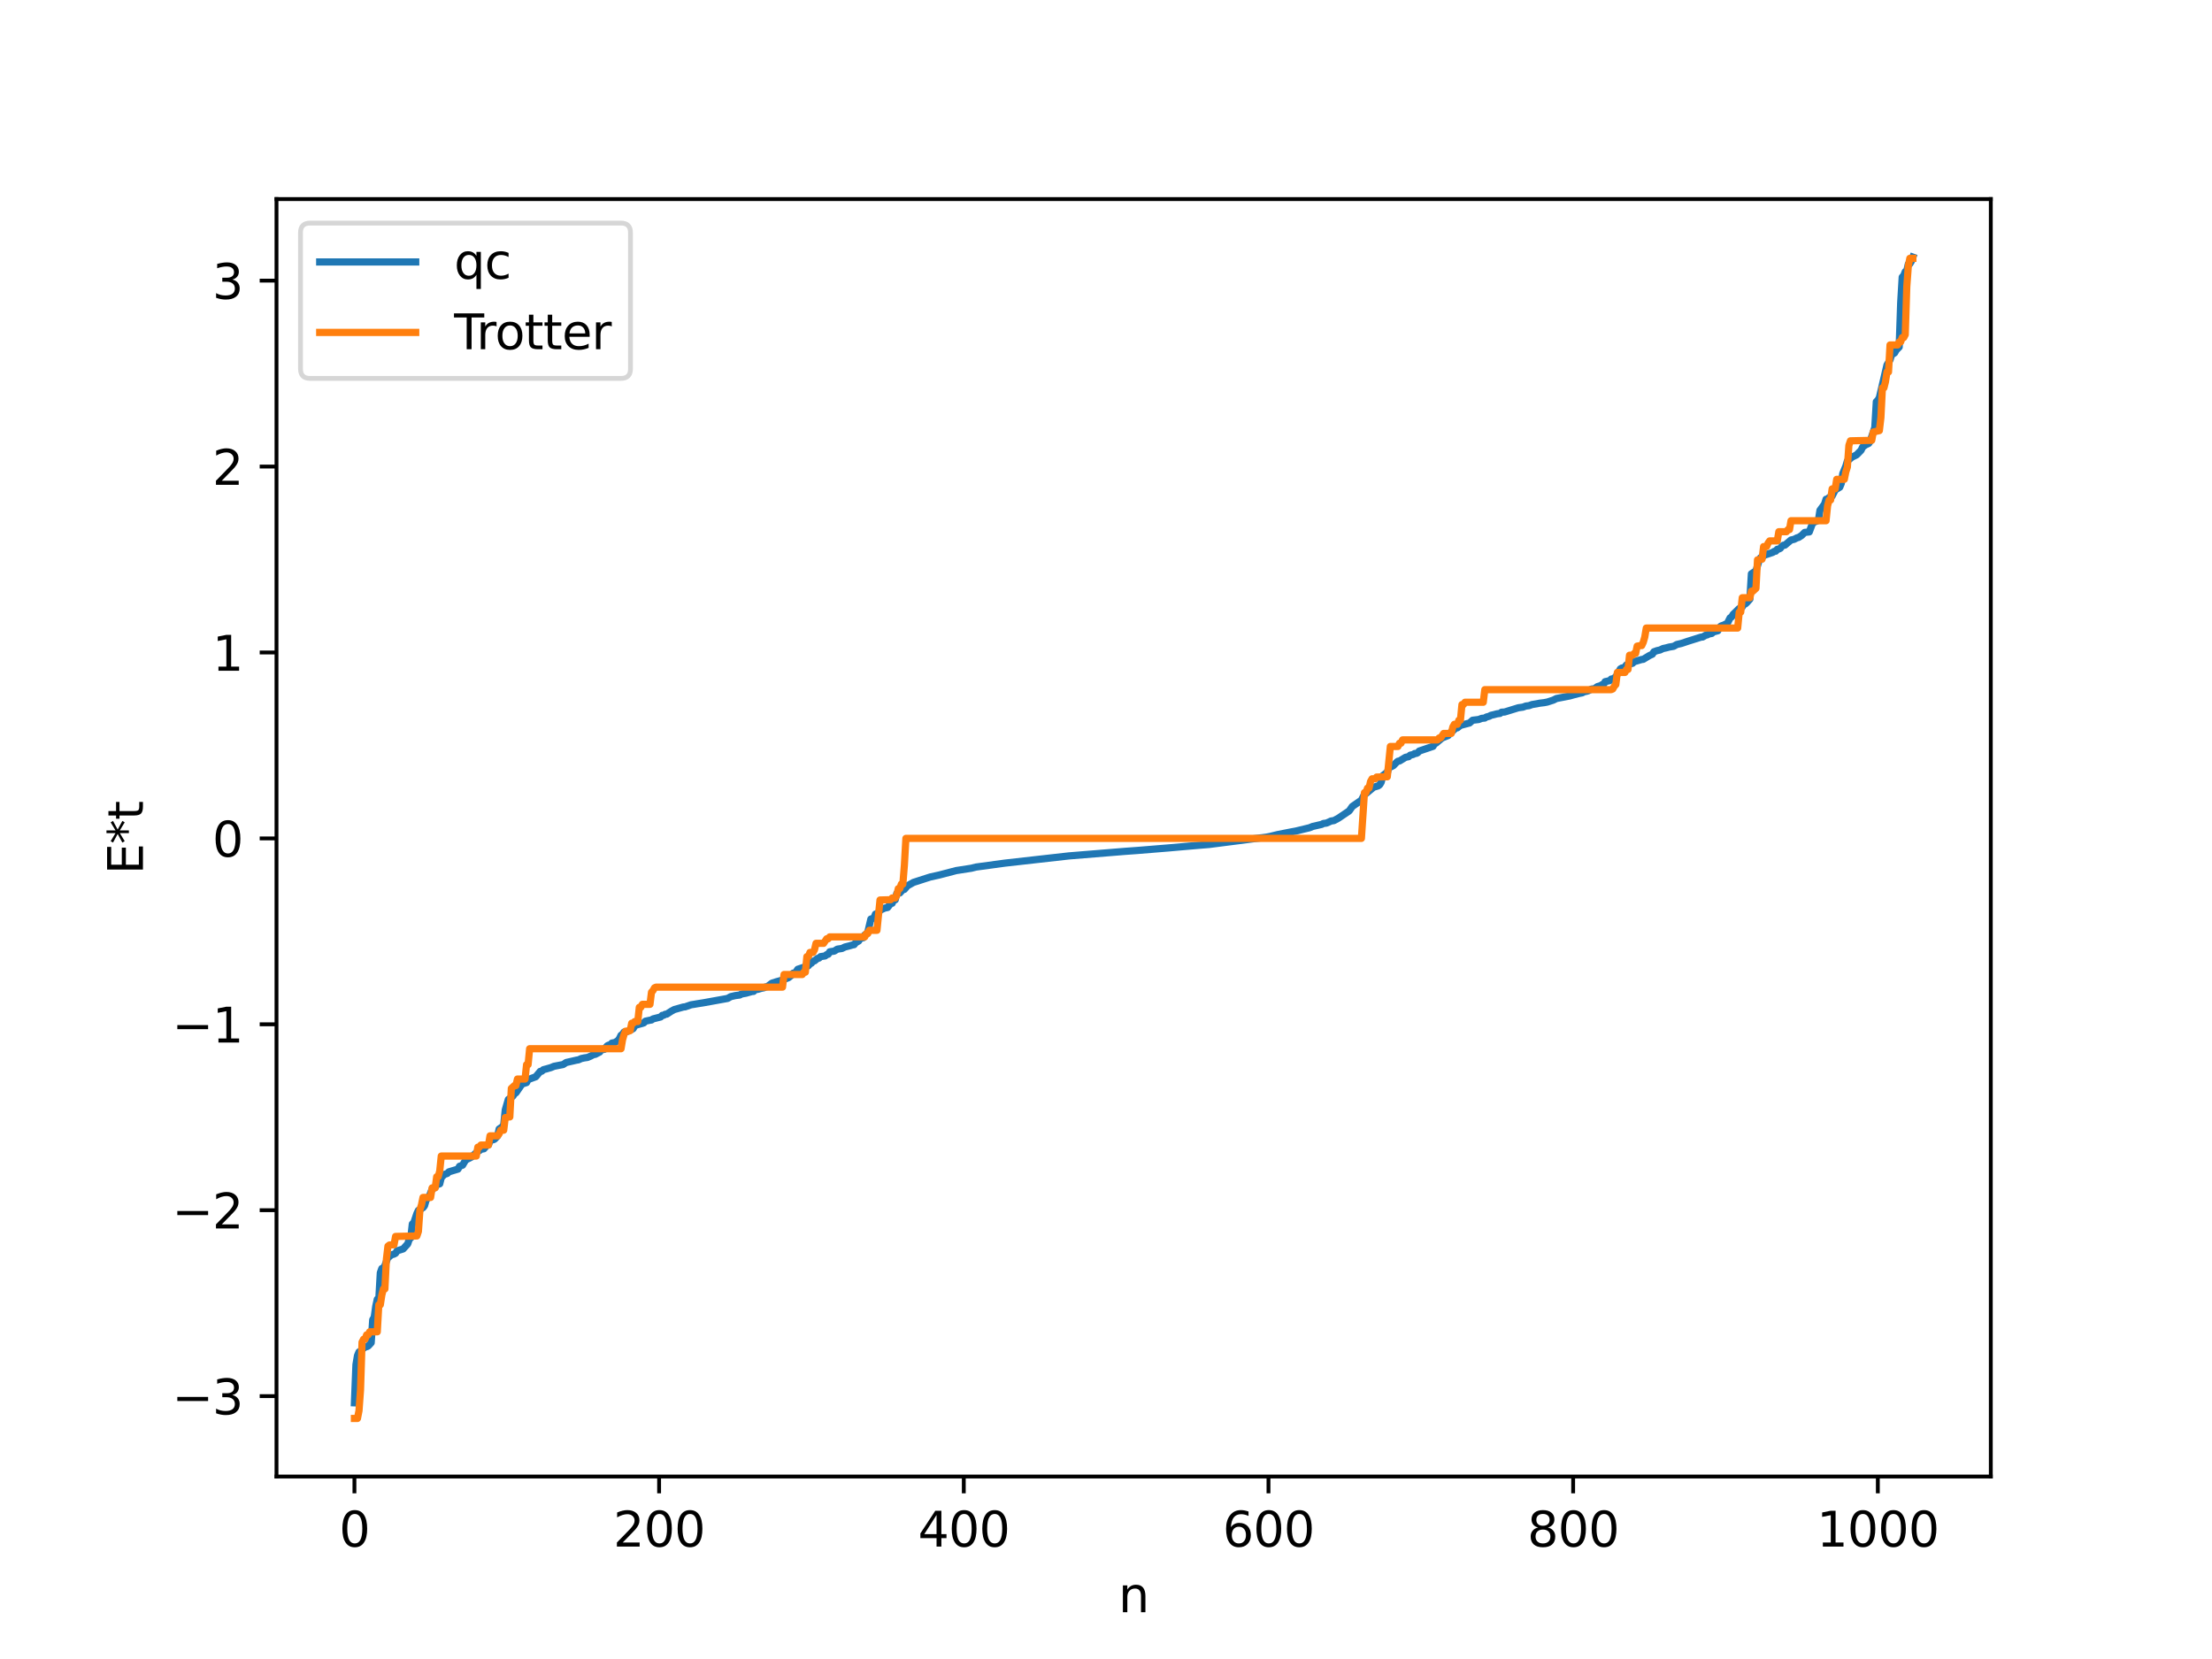 <?xml version="1.0" encoding="utf-8" standalone="no"?>
<!DOCTYPE svg PUBLIC "-//W3C//DTD SVG 1.1//EN"
  "http://www.w3.org/Graphics/SVG/1.1/DTD/svg11.dtd">
<svg xmlns:xlink="http://www.w3.org/1999/xlink" width="460.8pt" height="345.6pt" viewBox="0 0 460.8 345.6" xmlns="http://www.w3.org/2000/svg" version="1.1">
 <defs>
  <style type="text/css">*{stroke-linejoin: round; stroke-linecap: butt}</style>
 </defs>
 <g id="figure_1">
  <g id="patch_1">
   <path d="M 0 345.6 
L 460.8 345.6 
L 460.8 0 
L 0 0 
z
" style="fill: #ffffff"/>
  </g>
  <g id="axes_1">
   <g id="patch_2">
    <path d="M 57.6 307.584 
L 414.72 307.584 
L 414.72 41.472 
L 57.6 41.472 
z
" style="fill: #ffffff"/>
   </g>
   <g id="matplotlib.axis_1">
    <g id="xtick_1">
     <g id="line2d_1">
      <defs>
       <path id="m8a108f1ccd" d="M 0 0 
L 0 3.5 
" style="stroke: #000000; stroke-width: 0.8"/>
      </defs>
      <g>
       <use xlink:href="#m8a108f1ccd" x="73.833" y="307.584" style="stroke: #000000; stroke-width: 0.8"/>
      </g>
     </g>
     <g id="text_1">
      <!-- 0 -->
      <g transform="translate(70.651 322.182) scale(0.1 -0.1)">
       <defs>
        <path id="DejaVuSans-30" d="M 2034 4250 
Q 1547 4250 1301 3770 
Q 1056 3291 1056 2328 
Q 1056 1369 1301 889 
Q 1547 409 2034 409 
Q 2525 409 2770 889 
Q 3016 1369 3016 2328 
Q 3016 3291 2770 3770 
Q 2525 4250 2034 4250 
z
M 2034 4750 
Q 2819 4750 3233 4129 
Q 3647 3509 3647 2328 
Q 3647 1150 3233 529 
Q 2819 -91 2034 -91 
Q 1250 -91 836 529 
Q 422 1150 422 2328 
Q 422 3509 836 4129 
Q 1250 4750 2034 4750 
z
" transform="scale(0.016)"/>
       </defs>
       <use xlink:href="#DejaVuSans-30"/>
      </g>
     </g>
    </g>
    <g id="xtick_2">
     <g id="line2d_2">
      <g>
       <use xlink:href="#m8a108f1ccd" x="137.304" y="307.584" style="stroke: #000000; stroke-width: 0.8"/>
      </g>
     </g>
     <g id="text_2">
      <!-- 200 -->
      <g transform="translate(127.76 322.182) scale(0.1 -0.1)">
       <defs>
        <path id="DejaVuSans-32" d="M 1228 531 
L 3431 531 
L 3431 0 
L 469 0 
L 469 531 
Q 828 903 1448 1529 
Q 2069 2156 2228 2338 
Q 2531 2678 2651 2914 
Q 2772 3150 2772 3378 
Q 2772 3750 2511 3984 
Q 2250 4219 1831 4219 
Q 1534 4219 1204 4116 
Q 875 4013 500 3803 
L 500 4441 
Q 881 4594 1212 4672 
Q 1544 4750 1819 4750 
Q 2544 4750 2975 4387 
Q 3406 4025 3406 3419 
Q 3406 3131 3298 2873 
Q 3191 2616 2906 2266 
Q 2828 2175 2409 1742 
Q 1991 1309 1228 531 
z
" transform="scale(0.016)"/>
       </defs>
       <use xlink:href="#DejaVuSans-32"/>
       <use xlink:href="#DejaVuSans-30" x="63.623"/>
       <use xlink:href="#DejaVuSans-30" x="127.246"/>
      </g>
     </g>
    </g>
    <g id="xtick_3">
     <g id="line2d_3">
      <g>
       <use xlink:href="#m8a108f1ccd" x="200.775" y="307.584" style="stroke: #000000; stroke-width: 0.8"/>
      </g>
     </g>
     <g id="text_3">
      <!-- 400 -->
      <g transform="translate(191.231 322.182) scale(0.1 -0.1)">
       <defs>
        <path id="DejaVuSans-34" d="M 2419 4116 
L 825 1625 
L 2419 1625 
L 2419 4116 
z
M 2253 4666 
L 3047 4666 
L 3047 1625 
L 3713 1625 
L 3713 1100 
L 3047 1100 
L 3047 0 
L 2419 0 
L 2419 1100 
L 313 1100 
L 313 1709 
L 2253 4666 
z
" transform="scale(0.016)"/>
       </defs>
       <use xlink:href="#DejaVuSans-34"/>
       <use xlink:href="#DejaVuSans-30" x="63.623"/>
       <use xlink:href="#DejaVuSans-30" x="127.246"/>
      </g>
     </g>
    </g>
    <g id="xtick_4">
     <g id="line2d_4">
      <g>
       <use xlink:href="#m8a108f1ccd" x="264.246" y="307.584" style="stroke: #000000; stroke-width: 0.8"/>
      </g>
     </g>
     <g id="text_4">
      <!-- 600 -->
      <g transform="translate(254.702 322.182) scale(0.1 -0.1)">
       <defs>
        <path id="DejaVuSans-36" d="M 2113 2584 
Q 1688 2584 1439 2293 
Q 1191 2003 1191 1497 
Q 1191 994 1439 701 
Q 1688 409 2113 409 
Q 2538 409 2786 701 
Q 3034 994 3034 1497 
Q 3034 2003 2786 2293 
Q 2538 2584 2113 2584 
z
M 3366 4563 
L 3366 3988 
Q 3128 4100 2886 4159 
Q 2644 4219 2406 4219 
Q 1781 4219 1451 3797 
Q 1122 3375 1075 2522 
Q 1259 2794 1537 2939 
Q 1816 3084 2150 3084 
Q 2853 3084 3261 2657 
Q 3669 2231 3669 1497 
Q 3669 778 3244 343 
Q 2819 -91 2113 -91 
Q 1303 -91 875 529 
Q 447 1150 447 2328 
Q 447 3434 972 4092 
Q 1497 4750 2381 4750 
Q 2619 4750 2861 4703 
Q 3103 4656 3366 4563 
z
" transform="scale(0.016)"/>
       </defs>
       <use xlink:href="#DejaVuSans-36"/>
       <use xlink:href="#DejaVuSans-30" x="63.623"/>
       <use xlink:href="#DejaVuSans-30" x="127.246"/>
      </g>
     </g>
    </g>
    <g id="xtick_5">
     <g id="line2d_5">
      <g>
       <use xlink:href="#m8a108f1ccd" x="327.717" y="307.584" style="stroke: #000000; stroke-width: 0.8"/>
      </g>
     </g>
     <g id="text_5">
      <!-- 800 -->
      <g transform="translate(318.173 322.182) scale(0.1 -0.1)">
       <defs>
        <path id="DejaVuSans-38" d="M 2034 2216 
Q 1584 2216 1326 1975 
Q 1069 1734 1069 1313 
Q 1069 891 1326 650 
Q 1584 409 2034 409 
Q 2484 409 2743 651 
Q 3003 894 3003 1313 
Q 3003 1734 2745 1975 
Q 2488 2216 2034 2216 
z
M 1403 2484 
Q 997 2584 770 2862 
Q 544 3141 544 3541 
Q 544 4100 942 4425 
Q 1341 4750 2034 4750 
Q 2731 4750 3128 4425 
Q 3525 4100 3525 3541 
Q 3525 3141 3298 2862 
Q 3072 2584 2669 2484 
Q 3125 2378 3379 2068 
Q 3634 1759 3634 1313 
Q 3634 634 3220 271 
Q 2806 -91 2034 -91 
Q 1263 -91 848 271 
Q 434 634 434 1313 
Q 434 1759 690 2068 
Q 947 2378 1403 2484 
z
M 1172 3481 
Q 1172 3119 1398 2916 
Q 1625 2713 2034 2713 
Q 2441 2713 2670 2916 
Q 2900 3119 2900 3481 
Q 2900 3844 2670 4047 
Q 2441 4250 2034 4250 
Q 1625 4250 1398 4047 
Q 1172 3844 1172 3481 
z
" transform="scale(0.016)"/>
       </defs>
       <use xlink:href="#DejaVuSans-38"/>
       <use xlink:href="#DejaVuSans-30" x="63.623"/>
       <use xlink:href="#DejaVuSans-30" x="127.246"/>
      </g>
     </g>
    </g>
    <g id="xtick_6">
     <g id="line2d_6">
      <g>
       <use xlink:href="#m8a108f1ccd" x="391.188" y="307.584" style="stroke: #000000; stroke-width: 0.8"/>
      </g>
     </g>
     <g id="text_6">
      <!-- 1000 -->
      <g transform="translate(378.463 322.182) scale(0.1 -0.1)">
       <defs>
        <path id="DejaVuSans-31" d="M 794 531 
L 1825 531 
L 1825 4091 
L 703 3866 
L 703 4441 
L 1819 4666 
L 2450 4666 
L 2450 531 
L 3481 531 
L 3481 0 
L 794 0 
L 794 531 
z
" transform="scale(0.016)"/>
       </defs>
       <use xlink:href="#DejaVuSans-31"/>
       <use xlink:href="#DejaVuSans-30" x="63.623"/>
       <use xlink:href="#DejaVuSans-30" x="127.246"/>
       <use xlink:href="#DejaVuSans-30" x="190.869"/>
      </g>
     </g>
    </g>
    <g id="text_7">
     <!-- n -->
     <g transform="translate(232.991 335.861) scale(0.1 -0.1)">
      <defs>
       <path id="DejaVuSans-6e" d="M 3513 2113 
L 3513 0 
L 2938 0 
L 2938 2094 
Q 2938 2591 2744 2837 
Q 2550 3084 2163 3084 
Q 1697 3084 1428 2787 
Q 1159 2491 1159 1978 
L 1159 0 
L 581 0 
L 581 3500 
L 1159 3500 
L 1159 2956 
Q 1366 3272 1645 3428 
Q 1925 3584 2291 3584 
Q 2894 3584 3203 3211 
Q 3513 2838 3513 2113 
z
" transform="scale(0.016)"/>
      </defs>
      <use xlink:href="#DejaVuSans-6e"/>
     </g>
    </g>
   </g>
   <g id="matplotlib.axis_2">
    <g id="ytick_1">
     <g id="line2d_7">
      <defs>
       <path id="m5a2f5612fe" d="M 0 0 
L -3.5 0 
" style="stroke: #000000; stroke-width: 0.8"/>
      </defs>
      <g>
       <use xlink:href="#m5a2f5612fe" x="57.6" y="290.841" style="stroke: #000000; stroke-width: 0.8"/>
      </g>
     </g>
     <g id="text_8">
      <!-- −3 -->
      <g transform="translate(35.858 294.64) scale(0.1 -0.1)">
       <defs>
        <path id="DejaVuSans-2212" d="M 678 2272 
L 4684 2272 
L 4684 1741 
L 678 1741 
L 678 2272 
z
" transform="scale(0.016)"/>
        <path id="DejaVuSans-33" d="M 2597 2516 
Q 3050 2419 3304 2112 
Q 3559 1806 3559 1356 
Q 3559 666 3084 287 
Q 2609 -91 1734 -91 
Q 1441 -91 1130 -33 
Q 819 25 488 141 
L 488 750 
Q 750 597 1062 519 
Q 1375 441 1716 441 
Q 2309 441 2620 675 
Q 2931 909 2931 1356 
Q 2931 1769 2642 2001 
Q 2353 2234 1838 2234 
L 1294 2234 
L 1294 2753 
L 1863 2753 
Q 2328 2753 2575 2939 
Q 2822 3125 2822 3475 
Q 2822 3834 2567 4026 
Q 2313 4219 1838 4219 
Q 1578 4219 1281 4162 
Q 984 4106 628 3988 
L 628 4550 
Q 988 4650 1302 4700 
Q 1616 4750 1894 4750 
Q 2613 4750 3031 4423 
Q 3450 4097 3450 3541 
Q 3450 3153 3228 2886 
Q 3006 2619 2597 2516 
z
" transform="scale(0.016)"/>
       </defs>
       <use xlink:href="#DejaVuSans-2212"/>
       <use xlink:href="#DejaVuSans-33" x="83.789"/>
      </g>
     </g>
    </g>
    <g id="ytick_2">
     <g id="line2d_8">
      <g>
       <use xlink:href="#m5a2f5612fe" x="57.6" y="252.111" style="stroke: #000000; stroke-width: 0.8"/>
      </g>
     </g>
     <g id="text_9">
      <!-- −2 -->
      <g transform="translate(35.858 255.91) scale(0.1 -0.1)">
       <use xlink:href="#DejaVuSans-2212"/>
       <use xlink:href="#DejaVuSans-32" x="83.789"/>
      </g>
     </g>
    </g>
    <g id="ytick_3">
     <g id="line2d_9">
      <g>
       <use xlink:href="#m5a2f5612fe" x="57.6" y="213.381" style="stroke: #000000; stroke-width: 0.8"/>
      </g>
     </g>
     <g id="text_10">
      <!-- −1 -->
      <g transform="translate(35.858 217.18) scale(0.1 -0.1)">
       <use xlink:href="#DejaVuSans-2212"/>
       <use xlink:href="#DejaVuSans-31" x="83.789"/>
      </g>
     </g>
    </g>
    <g id="ytick_4">
     <g id="line2d_10">
      <g>
       <use xlink:href="#m5a2f5612fe" x="57.6" y="174.651" style="stroke: #000000; stroke-width: 0.8"/>
      </g>
     </g>
     <g id="text_11">
      <!-- 0 -->
      <g transform="translate(44.237 178.451) scale(0.1 -0.1)">
       <use xlink:href="#DejaVuSans-30"/>
      </g>
     </g>
    </g>
    <g id="ytick_5">
     <g id="line2d_11">
      <g>
       <use xlink:href="#m5a2f5612fe" x="57.6" y="135.921" style="stroke: #000000; stroke-width: 0.8"/>
      </g>
     </g>
     <g id="text_12">
      <!-- 1 -->
      <g transform="translate(44.237 139.721) scale(0.1 -0.1)">
       <use xlink:href="#DejaVuSans-31"/>
      </g>
     </g>
    </g>
    <g id="ytick_6">
     <g id="line2d_12">
      <g>
       <use xlink:href="#m5a2f5612fe" x="57.6" y="97.192" style="stroke: #000000; stroke-width: 0.8"/>
      </g>
     </g>
     <g id="text_13">
      <!-- 2 -->
      <g transform="translate(44.237 100.991) scale(0.1 -0.1)">
       <use xlink:href="#DejaVuSans-32"/>
      </g>
     </g>
    </g>
    <g id="ytick_7">
     <g id="line2d_13">
      <g>
       <use xlink:href="#m5a2f5612fe" x="57.6" y="58.462" style="stroke: #000000; stroke-width: 0.8"/>
      </g>
     </g>
     <g id="text_14">
      <!-- 3 -->
      <g transform="translate(44.237 62.261) scale(0.1 -0.1)">
       <use xlink:href="#DejaVuSans-33"/>
      </g>
     </g>
    </g>
    <g id="text_15">
     <!-- E*t -->
     <g transform="translate(29.778 182.148) rotate(-90) scale(0.1 -0.1)">
      <defs>
       <path id="DejaVuSans-45" d="M 628 4666 
L 3578 4666 
L 3578 4134 
L 1259 4134 
L 1259 2753 
L 3481 2753 
L 3481 2222 
L 1259 2222 
L 1259 531 
L 3634 531 
L 3634 0 
L 628 0 
L 628 4666 
z
" transform="scale(0.016)"/>
       <path id="DejaVuSans-2a" d="M 3009 3897 
L 1888 3291 
L 3009 2681 
L 2828 2375 
L 1778 3009 
L 1778 1831 
L 1422 1831 
L 1422 3009 
L 372 2375 
L 191 2681 
L 1313 3291 
L 191 3897 
L 372 4206 
L 1422 3572 
L 1422 4750 
L 1778 4750 
L 1778 3572 
L 2828 4206 
L 3009 3897 
z
" transform="scale(0.016)"/>
       <path id="DejaVuSans-74" d="M 1172 4494 
L 1172 3500 
L 2356 3500 
L 2356 3053 
L 1172 3053 
L 1172 1153 
Q 1172 725 1289 603 
Q 1406 481 1766 481 
L 2356 481 
L 2356 0 
L 1766 0 
Q 1100 0 847 248 
Q 594 497 594 1153 
L 594 3053 
L 172 3053 
L 172 3500 
L 594 3500 
L 594 4494 
L 1172 4494 
z
" transform="scale(0.016)"/>
      </defs>
      <use xlink:href="#DejaVuSans-45"/>
      <use xlink:href="#DejaVuSans-2a" x="63.184"/>
      <use xlink:href="#DejaVuSans-74" x="113.184"/>
     </g>
    </g>
   </g>
   <g id="line2d_14">
    <path d="M 73.833 292.234 
L 74.15 284.287 
L 74.467 282.415 
L 74.785 281.64 
L 75.102 281.445 
L 75.42 281.023 
L 75.737 280.893 
L 76.054 280.572 
L 76.372 280.551 
L 76.689 280.405 
L 77.324 279.719 
L 77.641 274.938 
L 77.958 274.38 
L 78.276 272.112 
L 78.593 270.662 
L 78.91 270.624 
L 79.228 265.129 
L 79.545 264.25 
L 79.862 264.21 
L 80.18 263.63 
L 80.815 261.932 
L 81.132 261.764 
L 81.449 261.434 
L 82.084 261.249 
L 82.401 261.074 
L 82.719 260.574 
L 83.988 260.172 
L 84.94 259.115 
L 85.258 258.126 
L 85.575 257.87 
L 85.892 254.983 
L 86.21 254.701 
L 86.844 252.807 
L 87.162 252.14 
L 87.479 252.137 
L 87.796 251.727 
L 88.114 251.587 
L 88.431 251.177 
L 88.748 250.086 
L 89.066 249.524 
L 89.383 249.303 
L 90.018 247.709 
L 90.653 247.371 
L 90.97 246.796 
L 91.605 246.607 
L 91.922 245.317 
L 92.557 244.666 
L 93.191 244.443 
L 93.509 244.117 
L 95.413 243.545 
L 95.73 242.955 
L 96.365 242.729 
L 97 241.652 
L 98.269 241.004 
L 99.539 239.808 
L 99.856 239.708 
L 100.173 239.415 
L 100.808 239.313 
L 101.443 238.581 
L 101.76 238.504 
L 102.077 237.669 
L 102.395 237.466 
L 102.712 237.446 
L 103.029 237.308 
L 103.664 236.63 
L 103.981 235.189 
L 104.616 234.753 
L 104.934 234.307 
L 105.251 231.228 
L 105.886 229.047 
L 106.838 228.359 
L 107.155 227.859 
L 107.472 227.669 
L 108.742 225.825 
L 109.694 225.519 
L 110.011 224.901 
L 111.598 224.314 
L 112.55 223.184 
L 112.867 223.149 
L 113.185 222.84 
L 113.82 222.672 
L 114.772 222.397 
L 115.406 222.13 
L 117.31 221.762 
L 117.945 221.341 
L 120.167 220.835 
L 120.484 220.791 
L 121.119 220.508 
L 121.753 220.375 
L 122.388 220.283 
L 123.023 220.021 
L 123.658 219.679 
L 123.975 219.656 
L 124.927 219.161 
L 125.244 218.698 
L 125.879 218.603 
L 126.514 217.855 
L 126.831 217.704 
L 127.148 217.678 
L 127.466 217.293 
L 128.1 217.168 
L 128.735 216.772 
L 129.053 216.329 
L 129.37 215.671 
L 129.687 215.442 
L 130.005 214.995 
L 130.639 214.89 
L 131.591 214.455 
L 131.909 214.27 
L 132.226 213.664 
L 132.861 213.443 
L 133.813 213.188 
L 134.13 213.074 
L 134.448 212.731 
L 135.4 212.531 
L 135.717 212.482 
L 136.034 212.255 
L 137.621 211.856 
L 137.939 211.523 
L 138.256 211.498 
L 138.573 211.292 
L 138.891 211.267 
L 139.843 210.648 
L 140.477 210.305 
L 141.747 209.95 
L 142.381 209.771 
L 142.699 209.753 
L 143.968 209.314 
L 144.603 209.216 
L 145.238 209.105 
L 146.507 208.905 
L 151.585 207.988 
L 152.22 207.621 
L 153.172 207.4 
L 154.124 207.274 
L 154.441 207.074 
L 155.393 206.906 
L 156.662 206.549 
L 156.98 206.527 
L 157.297 206.189 
L 157.932 206.083 
L 158.567 205.888 
L 159.201 205.762 
L 159.519 205.58 
L 159.836 205.546 
L 160.788 204.821 
L 161.74 204.513 
L 162.375 204.342 
L 163.01 204.165 
L 164.279 203.654 
L 164.914 203.132 
L 165.231 202.727 
L 165.548 202.688 
L 165.866 202.407 
L 166.183 201.921 
L 168.405 201.178 
L 168.722 200.8 
L 169.039 200.642 
L 169.357 200.218 
L 169.674 200.172 
L 170.309 199.653 
L 170.626 199.584 
L 170.943 199.283 
L 171.896 199.136 
L 172.213 198.865 
L 172.53 198.791 
L 172.848 198.274 
L 173.8 198.13 
L 174.434 197.723 
L 175.386 197.587 
L 176.021 197.276 
L 176.973 197.036 
L 177.608 196.842 
L 177.925 196.794 
L 178.243 196.391 
L 178.877 196.033 
L 179.195 195.485 
L 179.829 195.357 
L 180.147 194.763 
L 180.464 194.619 
L 180.781 194.151 
L 181.416 191.457 
L 182.051 191.257 
L 182.368 190.432 
L 183.003 190.165 
L 183.32 189.623 
L 184.272 189.18 
L 184.907 189.047 
L 185.542 188.221 
L 185.859 188.166 
L 186.177 187.454 
L 186.494 187.446 
L 186.811 186.128 
L 187.446 186.018 
L 188.081 185.318 
L 188.398 185.274 
L 189.033 184.532 
L 190.302 183.816 
L 193.158 182.895 
L 193.793 182.692 
L 195.697 182.272 
L 199.188 181.357 
L 202.362 180.866 
L 203.314 180.625 
L 209.343 179.804 
L 222.672 178.302 
L 234.415 177.349 
L 236.953 177.167 
L 243.618 176.622 
L 247.109 176.314 
L 249.648 176.097 
L 251.869 175.918 
L 263.929 174.37 
L 264.563 174.248 
L 266.15 173.858 
L 269.006 173.296 
L 269.958 173.121 
L 272.815 172.43 
L 273.449 172.164 
L 275.353 171.729 
L 275.671 171.548 
L 276.305 171.471 
L 276.94 171.195 
L 277.258 171.037 
L 277.892 170.94 
L 278.844 170.423 
L 281.066 168.919 
L 281.7 168.007 
L 283.605 166.695 
L 284.239 165.474 
L 284.557 165.316 
L 286.143 163.994 
L 287.096 163.714 
L 287.413 163.479 
L 287.73 162.953 
L 288.048 161.596 
L 288.682 161.089 
L 289 161.056 
L 289.317 159.818 
L 289.634 159.807 
L 290.269 159.49 
L 290.904 158.824 
L 291.221 158.581 
L 291.539 158.531 
L 292.808 157.756 
L 293.443 157.631 
L 293.76 157.323 
L 294.395 157.171 
L 294.712 156.966 
L 295.029 156.957 
L 295.347 156.802 
L 295.664 156.45 
L 298.52 155.481 
L 298.838 154.929 
L 299.155 154.799 
L 300.424 153.727 
L 301.694 153.214 
L 302.329 152.42 
L 302.646 152.251 
L 303.281 151.634 
L 303.598 151.62 
L 304.233 151.113 
L 306.137 150.609 
L 306.772 150.039 
L 308.041 149.887 
L 308.676 149.647 
L 309.31 149.584 
L 309.628 149.372 
L 310.262 149.202 
L 310.58 149.015 
L 311.215 148.87 
L 311.849 148.7 
L 312.484 148.616 
L 312.801 148.364 
L 313.436 148.326 
L 316.292 147.444 
L 317.244 147.311 
L 317.879 147.078 
L 318.514 147.005 
L 319.148 146.772 
L 320.1 146.615 
L 320.735 146.489 
L 321.687 146.374 
L 322.322 146.252 
L 323.591 145.842 
L 324.226 145.516 
L 325.813 145.212 
L 327.082 144.961 
L 327.717 144.776 
L 328.986 144.452 
L 329.621 144.326 
L 329.939 144.127 
L 330.573 143.992 
L 330.891 143.89 
L 331.525 143.544 
L 332.16 143.474 
L 332.795 143.021 
L 333.429 142.837 
L 333.747 142.622 
L 334.064 142.583 
L 334.381 142 
L 335.334 141.797 
L 335.651 141.459 
L 335.968 141.425 
L 336.603 141.019 
L 337.555 139.345 
L 337.872 139.159 
L 338.19 139.143 
L 338.507 138.902 
L 338.824 138.513 
L 340.094 138.17 
L 340.411 137.851 
L 341.998 137.381 
L 342.315 137.349 
L 343.585 136.576 
L 344.22 136.283 
L 344.537 135.777 
L 345.172 135.547 
L 345.806 135.406 
L 346.441 135.1 
L 347.076 134.969 
L 347.71 134.798 
L 348.662 134.635 
L 349.297 134.265 
L 350.249 134.045 
L 351.519 133.619 
L 354.375 132.718 
L 354.692 132.701 
L 355.327 132.319 
L 355.644 132.272 
L 355.962 132.075 
L 356.596 131.956 
L 356.914 131.651 
L 357.866 131.394 
L 358.183 130.723 
L 358.5 130.417 
L 359.135 130.199 
L 359.453 130.016 
L 359.77 129.991 
L 360.405 128.721 
L 360.722 128.522 
L 361.039 127.994 
L 362.309 126.764 
L 362.626 126.74 
L 362.943 126.445 
L 363.261 125.832 
L 363.578 125.813 
L 363.896 125.534 
L 364.53 124.818 
L 364.848 119.532 
L 365.8 118.909 
L 366.434 116.822 
L 366.752 116.191 
L 367.704 115.607 
L 369.291 115.075 
L 369.608 114.857 
L 369.925 114.819 
L 370.243 114.423 
L 370.56 114.379 
L 370.877 114.222 
L 371.195 113.798 
L 371.512 113.58 
L 371.829 113.563 
L 373.099 112.493 
L 373.734 112.357 
L 374.368 112.033 
L 374.686 111.956 
L 375.32 111.544 
L 375.955 110.909 
L 376.907 110.811 
L 377.542 109.112 
L 377.859 108.811 
L 378.811 108.369 
L 379.129 106.314 
L 380.081 105.018 
L 380.398 104.003 
L 380.715 103.986 
L 381.033 103.639 
L 381.667 103.335 
L 382.302 102.068 
L 383.254 101.491 
L 383.572 100.716 
L 383.889 98.648 
L 384.524 97.096 
L 384.841 96.037 
L 385.793 95.23 
L 386.745 94.767 
L 387.697 93.801 
L 388.015 93.13 
L 388.649 92.662 
L 389.284 92.371 
L 389.601 91.896 
L 390.236 89.984 
L 390.553 89.054 
L 390.871 83.682 
L 391.188 83.369 
L 391.505 82.834 
L 393.092 76.04 
L 393.727 74.969 
L 394.044 73.921 
L 394.679 73.518 
L 394.996 72.943 
L 395.631 72.3 
L 395.948 63.097 
L 396.266 57.735 
L 396.583 57.401 
L 396.9 56.59 
L 397.218 56.375 
L 397.535 55.018 
L 397.853 54.951 
L 398.17 54.43 
L 398.487 53.568 
L 398.487 53.568 
" clip-path="url(#p76d3ddb7ae)" style="fill: none; stroke: #1f77b4; stroke-width: 1.5; stroke-linecap: square"/>
   </g>
   <g id="line2d_15">
    <path d="M 73.833 295.488 
L 74.467 295.488 
L 74.785 293.88 
L 75.102 289.576 
L 75.42 279.597 
L 75.737 278.984 
L 76.054 278.984 
L 76.372 278.08 
L 76.689 278.08 
L 77.006 277.44 
L 78.593 277.44 
L 78.91 271.81 
L 79.228 271.81 
L 79.545 269.772 
L 79.862 268.513 
L 80.18 268.513 
L 80.497 262.287 
L 80.815 259.596 
L 81.132 259.356 
L 82.084 259.306 
L 82.401 257.572 
L 86.844 257.473 
L 87.162 256.523 
L 87.479 252.012 
L 87.796 251.015 
L 88.114 249.453 
L 89.7 249.453 
L 90.018 247.458 
L 90.653 247.458 
L 90.97 245.139 
L 91.287 245.139 
L 91.605 243.932 
L 91.922 240.826 
L 99.221 240.826 
L 99.539 238.975 
L 99.856 238.975 
L 100.173 238.538 
L 101.76 238.538 
L 102.077 236.619 
L 103.664 236.619 
L 103.981 236.186 
L 104.299 235.438 
L 104.934 235.438 
L 105.251 232.808 
L 105.568 232.808 
L 105.886 232.675 
L 106.203 232.675 
L 106.52 226.738 
L 107.155 226.151 
L 107.472 226.151 
L 107.79 224.784 
L 109.377 224.784 
L 109.694 221.784 
L 110.011 221.784 
L 110.329 218.469 
L 129.37 218.469 
L 129.687 216.586 
L 130.005 215.5 
L 130.322 214.814 
L 130.957 214.814 
L 131.274 214.701 
L 131.591 213.16 
L 131.909 213.16 
L 132.226 212.808 
L 132.861 212.808 
L 133.178 209.842 
L 133.496 209.842 
L 133.813 209.221 
L 135.4 209.221 
L 135.717 206.691 
L 136.034 206.35 
L 136.352 205.779 
L 136.669 205.635 
L 163.01 205.635 
L 163.327 203.01 
L 167.135 203.01 
L 167.453 202.53 
L 167.77 202.53 
L 168.087 199.281 
L 168.405 199.281 
L 168.722 198.414 
L 169.357 198.414 
L 169.674 197.854 
L 169.991 196.514 
L 171.578 196.514 
L 172.213 195.568 
L 172.53 195.568 
L 172.848 195.168 
L 180.147 195.168 
L 180.464 194.477 
L 180.781 194.477 
L 181.099 193.8 
L 182.686 193.8 
L 183.32 187.485 
L 185.542 187.429 
L 185.859 187.062 
L 186.494 187.062 
L 186.811 186.508 
L 187.129 185.119 
L 187.446 185.119 
L 187.763 184.179 
L 188.081 184.179 
L 188.398 180.252 
L 188.715 174.651 
L 283.605 174.651 
L 284.239 165.124 
L 284.557 165.124 
L 284.874 164.184 
L 285.191 164.184 
L 285.509 162.795 
L 285.826 162.241 
L 286.461 162.241 
L 286.778 161.874 
L 289 161.818 
L 289.634 155.502 
L 291.221 155.502 
L 291.539 154.825 
L 291.856 154.825 
L 292.173 154.135 
L 299.472 154.135 
L 299.79 153.734 
L 300.107 153.734 
L 300.742 152.789 
L 302.329 152.789 
L 302.646 151.449 
L 302.963 150.889 
L 303.598 150.889 
L 303.915 150.022 
L 304.233 150.022 
L 304.55 146.773 
L 304.867 146.773 
L 305.185 146.293 
L 308.993 146.293 
L 309.31 143.667 
L 335.651 143.667 
L 335.968 143.523 
L 336.286 142.952 
L 336.603 142.611 
L 336.92 140.082 
L 338.507 140.082 
L 338.824 139.461 
L 339.142 139.461 
L 339.459 136.494 
L 340.094 136.494 
L 340.411 136.142 
L 340.729 136.142 
L 341.046 134.602 
L 341.681 134.489 
L 341.998 134.489 
L 342.315 133.803 
L 342.633 132.717 
L 342.95 130.834 
L 361.991 130.833 
L 362.309 127.519 
L 362.626 127.519 
L 362.943 124.518 
L 364.53 124.518 
L 364.848 123.151 
L 365.165 123.151 
L 365.8 122.565 
L 366.117 116.628 
L 366.434 116.628 
L 366.752 116.495 
L 367.069 116.495 
L 367.386 113.864 
L 368.021 113.864 
L 368.339 113.116 
L 368.656 112.684 
L 370.243 112.684 
L 370.56 110.765 
L 372.147 110.765 
L 372.464 110.327 
L 372.781 110.327 
L 373.099 108.477 
L 380.398 108.477 
L 380.715 105.371 
L 381.033 104.163 
L 381.35 104.163 
L 381.667 101.845 
L 382.302 101.845 
L 382.62 99.85 
L 384.206 99.85 
L 384.524 98.288 
L 384.841 97.291 
L 385.158 92.779 
L 385.476 91.83 
L 389.919 91.731 
L 390.236 89.997 
L 391.505 89.707 
L 391.823 87.016 
L 392.14 80.79 
L 392.458 80.79 
L 392.775 79.531 
L 393.092 77.493 
L 393.41 77.493 
L 393.727 71.863 
L 395.314 71.863 
L 395.631 71.223 
L 395.948 71.223 
L 396.266 70.318 
L 396.583 70.318 
L 396.9 69.706 
L 397.218 59.726 
L 397.535 55.423 
L 397.853 53.815 
L 398.487 53.815 
L 398.487 53.815 
" clip-path="url(#p76d3ddb7ae)" style="fill: none; stroke: #ff7f0e; stroke-width: 1.5; stroke-linecap: square"/>
   </g>
   <g id="patch_3">
    <path d="M 57.6 307.584 
L 57.6 41.472 
" style="fill: none; stroke: #000000; stroke-width: 0.8; stroke-linejoin: miter; stroke-linecap: square"/>
   </g>
   <g id="patch_4">
    <path d="M 414.72 307.584 
L 414.72 41.472 
" style="fill: none; stroke: #000000; stroke-width: 0.8; stroke-linejoin: miter; stroke-linecap: square"/>
   </g>
   <g id="patch_5">
    <path d="M 57.6 307.584 
L 414.72 307.584 
" style="fill: none; stroke: #000000; stroke-width: 0.8; stroke-linejoin: miter; stroke-linecap: square"/>
   </g>
   <g id="patch_6">
    <path d="M 57.6 41.472 
L 414.72 41.472 
" style="fill: none; stroke: #000000; stroke-width: 0.8; stroke-linejoin: miter; stroke-linecap: square"/>
   </g>
   <g id="legend_1">
    <g id="patch_7">
     <path d="M 64.6 78.828 
L 129.342 78.828 
Q 131.342 78.828 131.342 76.828 
L 131.342 48.472 
Q 131.342 46.472 129.342 46.472 
L 64.6 46.472 
Q 62.6 46.472 62.6 48.472 
L 62.6 76.828 
Q 62.6 78.828 64.6 78.828 
z
" style="fill: #ffffff; opacity: 0.8; stroke: #cccccc; stroke-linejoin: miter"/>
    </g>
    <g id="line2d_16">
     <path d="M 66.6 54.57 
L 76.6 54.57 
L 86.6 54.57 
" style="fill: none; stroke: #1f77b4; stroke-width: 1.5; stroke-linecap: square"/>
    </g>
    <g id="text_16">
     <!-- qc -->
     <g transform="translate(94.6 58.07) scale(0.1 -0.1)">
      <defs>
       <path id="DejaVuSans-71" d="M 947 1747 
Q 947 1113 1208 752 
Q 1469 391 1925 391 
Q 2381 391 2643 752 
Q 2906 1113 2906 1747 
Q 2906 2381 2643 2742 
Q 2381 3103 1925 3103 
Q 1469 3103 1208 2742 
Q 947 2381 947 1747 
z
M 2906 525 
Q 2725 213 2448 61 
Q 2172 -91 1784 -91 
Q 1150 -91 751 415 
Q 353 922 353 1747 
Q 353 2572 751 3078 
Q 1150 3584 1784 3584 
Q 2172 3584 2448 3432 
Q 2725 3281 2906 2969 
L 2906 3500 
L 3481 3500 
L 3481 -1331 
L 2906 -1331 
L 2906 525 
z
" transform="scale(0.016)"/>
       <path id="DejaVuSans-63" d="M 3122 3366 
L 3122 2828 
Q 2878 2963 2633 3030 
Q 2388 3097 2138 3097 
Q 1578 3097 1268 2742 
Q 959 2388 959 1747 
Q 959 1106 1268 751 
Q 1578 397 2138 397 
Q 2388 397 2633 464 
Q 2878 531 3122 666 
L 3122 134 
Q 2881 22 2623 -34 
Q 2366 -91 2075 -91 
Q 1284 -91 818 406 
Q 353 903 353 1747 
Q 353 2603 823 3093 
Q 1294 3584 2113 3584 
Q 2378 3584 2631 3529 
Q 2884 3475 3122 3366 
z
" transform="scale(0.016)"/>
      </defs>
      <use xlink:href="#DejaVuSans-71"/>
      <use xlink:href="#DejaVuSans-63" x="63.477"/>
     </g>
    </g>
    <g id="line2d_17">
     <path d="M 66.6 69.249 
L 76.6 69.249 
L 86.6 69.249 
" style="fill: none; stroke: #ff7f0e; stroke-width: 1.5; stroke-linecap: square"/>
    </g>
    <g id="text_17">
     <!-- Trotter -->
     <g transform="translate(94.6 72.749) scale(0.1 -0.1)">
      <defs>
       <path id="DejaVuSans-54" d="M -19 4666 
L 3928 4666 
L 3928 4134 
L 2272 4134 
L 2272 0 
L 1638 0 
L 1638 4134 
L -19 4134 
L -19 4666 
z
" transform="scale(0.016)"/>
       <path id="DejaVuSans-72" d="M 2631 2963 
Q 2534 3019 2420 3045 
Q 2306 3072 2169 3072 
Q 1681 3072 1420 2755 
Q 1159 2438 1159 1844 
L 1159 0 
L 581 0 
L 581 3500 
L 1159 3500 
L 1159 2956 
Q 1341 3275 1631 3429 
Q 1922 3584 2338 3584 
Q 2397 3584 2469 3576 
Q 2541 3569 2628 3553 
L 2631 2963 
z
" transform="scale(0.016)"/>
       <path id="DejaVuSans-6f" d="M 1959 3097 
Q 1497 3097 1228 2736 
Q 959 2375 959 1747 
Q 959 1119 1226 758 
Q 1494 397 1959 397 
Q 2419 397 2687 759 
Q 2956 1122 2956 1747 
Q 2956 2369 2687 2733 
Q 2419 3097 1959 3097 
z
M 1959 3584 
Q 2709 3584 3137 3096 
Q 3566 2609 3566 1747 
Q 3566 888 3137 398 
Q 2709 -91 1959 -91 
Q 1206 -91 779 398 
Q 353 888 353 1747 
Q 353 2609 779 3096 
Q 1206 3584 1959 3584 
z
" transform="scale(0.016)"/>
       <path id="DejaVuSans-65" d="M 3597 1894 
L 3597 1613 
L 953 1613 
Q 991 1019 1311 708 
Q 1631 397 2203 397 
Q 2534 397 2845 478 
Q 3156 559 3463 722 
L 3463 178 
Q 3153 47 2828 -22 
Q 2503 -91 2169 -91 
Q 1331 -91 842 396 
Q 353 884 353 1716 
Q 353 2575 817 3079 
Q 1281 3584 2069 3584 
Q 2775 3584 3186 3129 
Q 3597 2675 3597 1894 
z
M 3022 2063 
Q 3016 2534 2758 2815 
Q 2500 3097 2075 3097 
Q 1594 3097 1305 2825 
Q 1016 2553 972 2059 
L 3022 2063 
z
" transform="scale(0.016)"/>
      </defs>
      <use xlink:href="#DejaVuSans-54"/>
      <use xlink:href="#DejaVuSans-72" x="46.334"/>
      <use xlink:href="#DejaVuSans-6f" x="85.197"/>
      <use xlink:href="#DejaVuSans-74" x="146.379"/>
      <use xlink:href="#DejaVuSans-74" x="185.588"/>
      <use xlink:href="#DejaVuSans-65" x="224.797"/>
      <use xlink:href="#DejaVuSans-72" x="286.32"/>
     </g>
    </g>
   </g>
  </g>
 </g>
 <defs>
  <clipPath id="p76d3ddb7ae">
   <rect x="57.6" y="41.472" width="357.12" height="266.112"/>
  </clipPath>
 </defs>
</svg>

